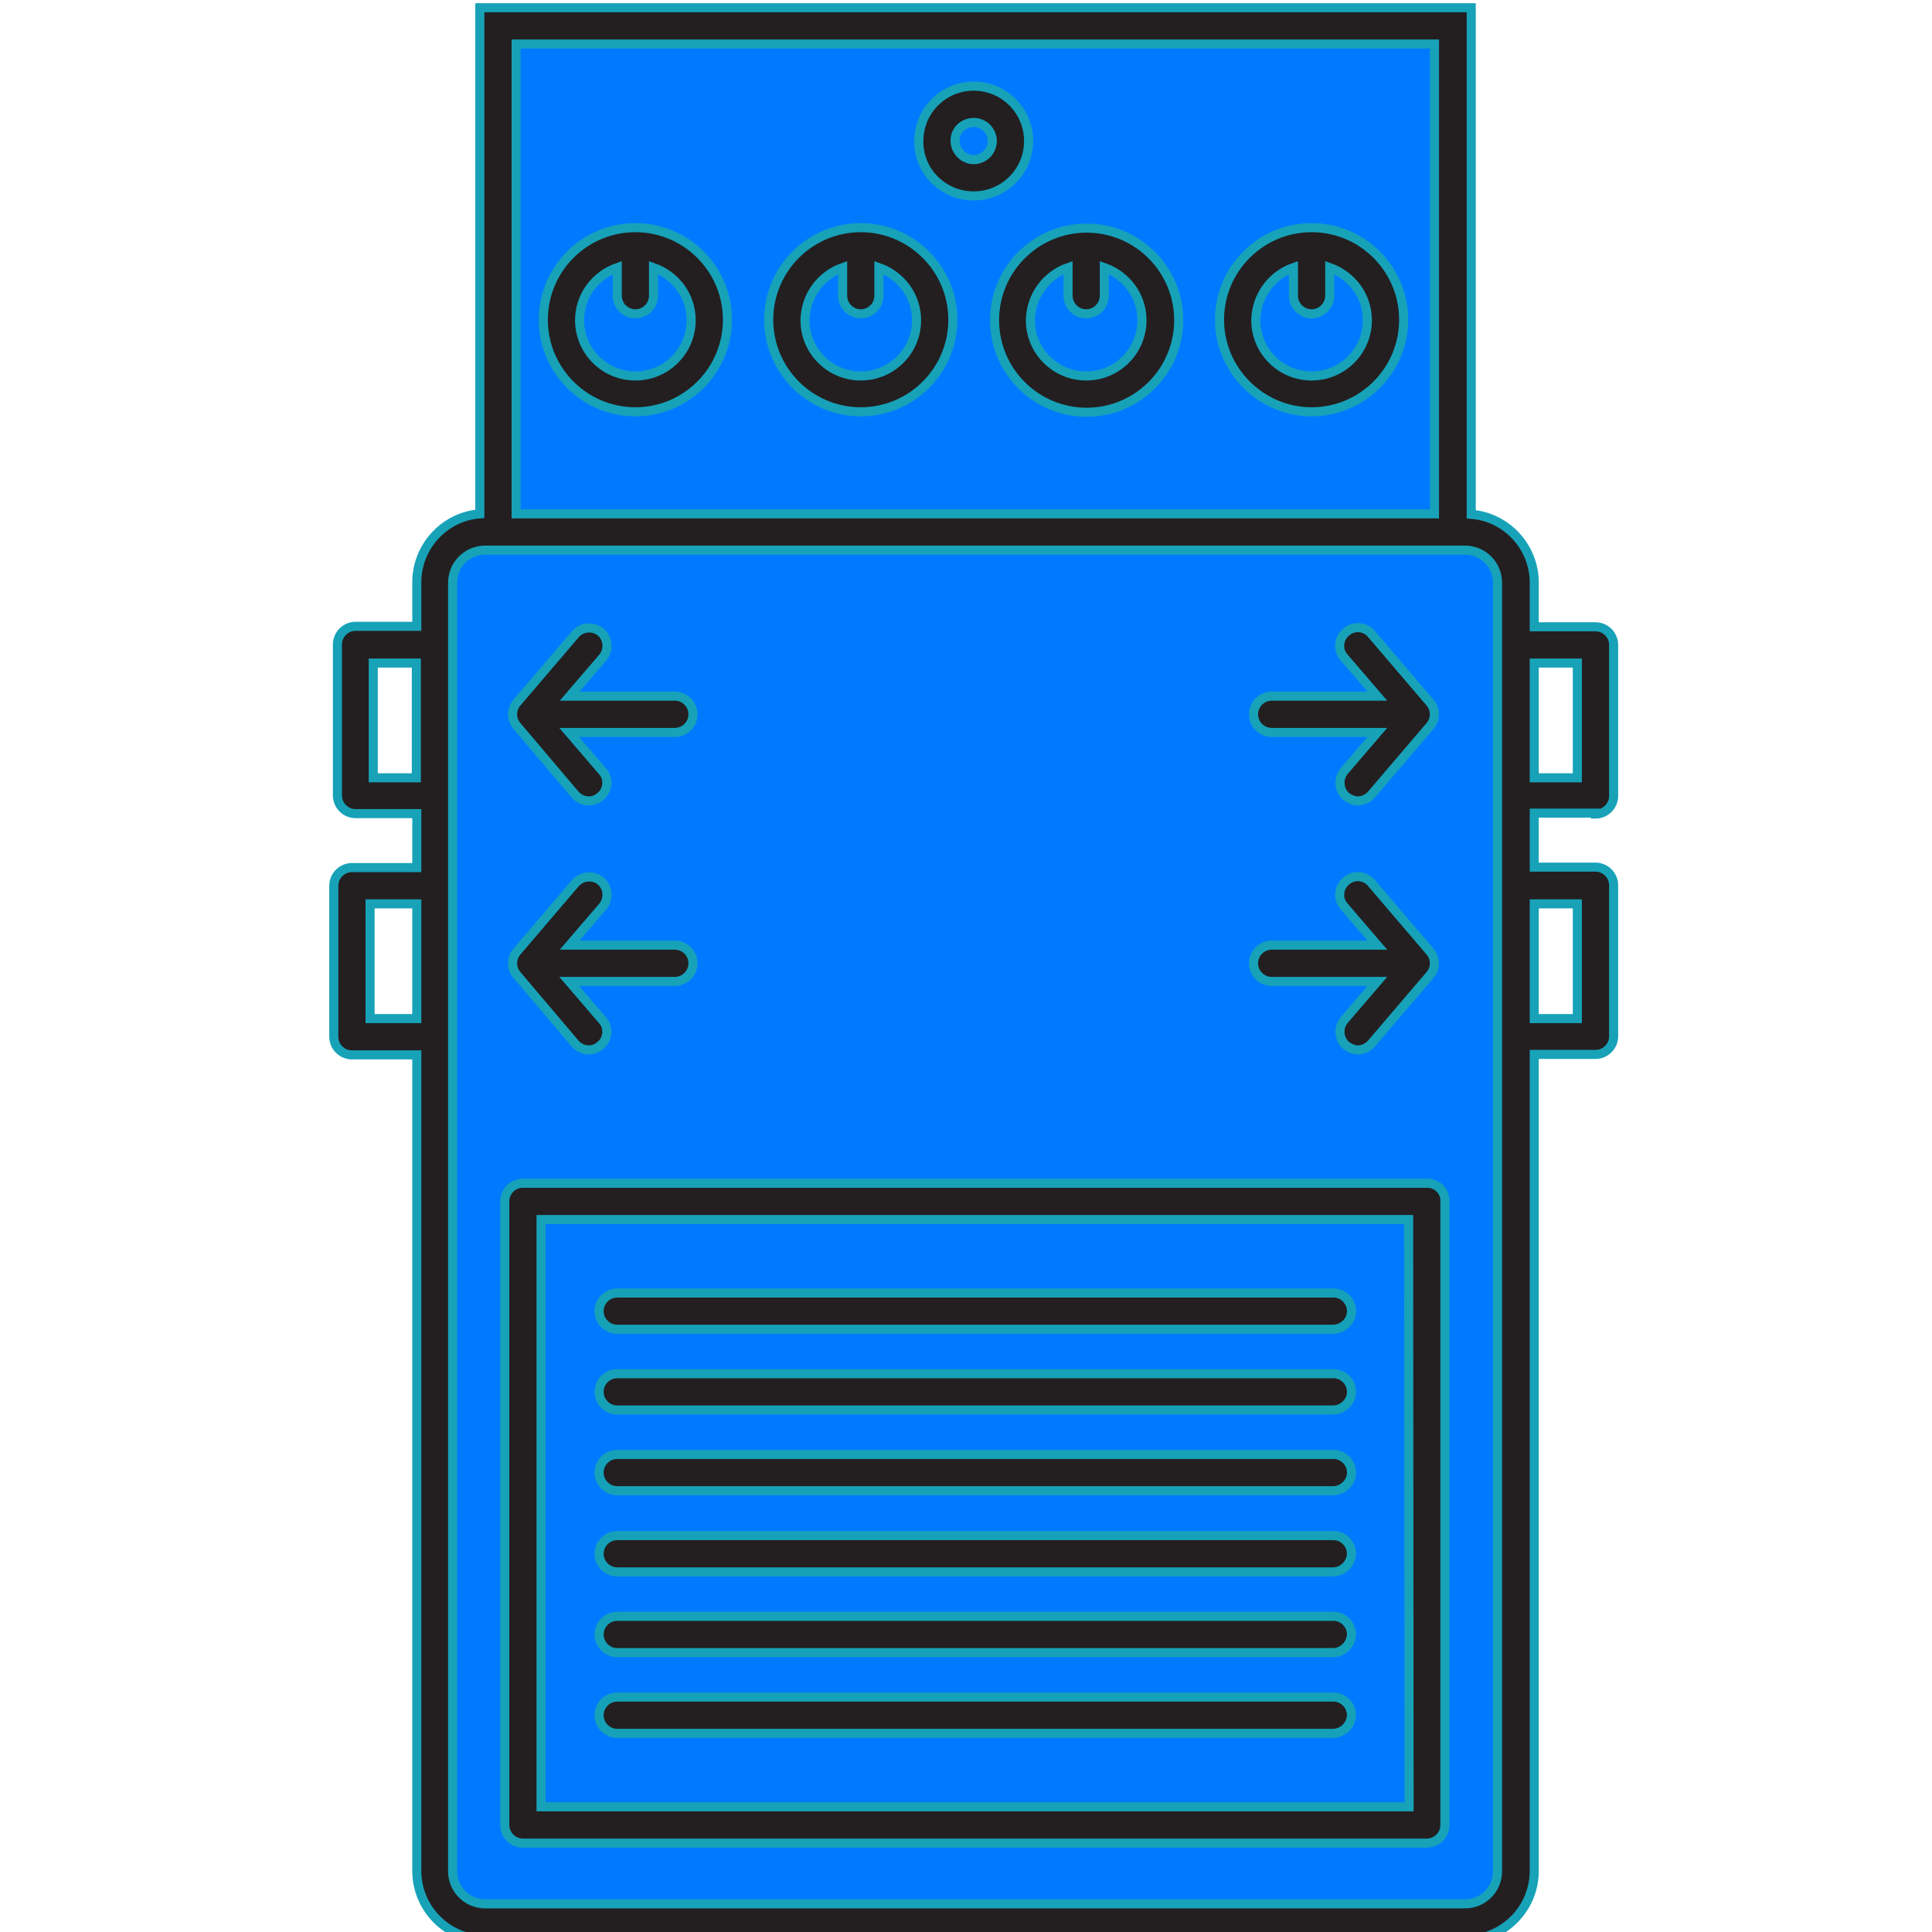 <?xml version="1.0" encoding="utf-8"?>
<!-- Generator: Adobe Illustrator 19.1.0, SVG Export Plug-In . SVG Version: 6.00 Build 0)  -->
<svg version="1.1" id="Capa_1" xmlns="http://www.w3.org/2000/svg" xmlns:xlink="http://www.w3.org/1999/xlink" x="0px" y="0px"
	 viewBox="-92 184 426 426" style="enable-background:new -92 184 426 426;" xml:space="preserve">
<style type="text/css">
	.st0{fill:#007BFF;}
	.st1{fill:#231F20;}
	.st2{fill:none;stroke:#15A2B8;stroke-width:2;stroke-miterlimit:10;}
	.st3{fill:none;stroke:#17A2B8;stroke-width:2;stroke-miterlimit:10;}
	.st4{fill:none;stroke:#000000;stroke-width:0.5;}
	.st5{fill:none;}
	.st6{fill:#3C3C3C;}
	.st7{fill:#CCCDCB;}
	.st8{fill:#858685;}
</style>
<path class="st0" d="M237.8,596.6c0,4-3.2,7.2-7.2,7.2h-216c-4,0-7.2-3.2-7.2-7.2V312.5c0-4,3.2-7.2,7.2-7.2h216
	c4,0,7.2,3.2,7.2,7.2V596.6z"/>
<rect x="21.4" y="193.7" class="st0" width="202.5" height="103.6"/>
<g>
	<g>
		<g>
			<path d="M201.9,477.1H44.1c-2.2,0-4-1.8-4-4s1.8-4,4-4H202c2.2,0,4,1.8,4,4S204.1,477.1,201.9,477.1z"/>
			<path d="M201.9,494.9H44.1c-2.2,0-4-1.8-4-4s1.8-4,4-4H202c2.2,0,4,1.8,4,4S204.1,494.9,201.9,494.9z"/>
			<path d="M201.9,512.7H44.1c-2.2,0-4-1.8-4-4s1.8-4,4-4H202c2.2,0,4,1.8,4,4S204.1,512.7,201.9,512.7z"/>
			<path d="M201.9,530.6H44.1c-2.2,0-4-1.8-4-4s1.8-4,4-4H202c2.2,0,4,1.8,4,4C205.9,528.8,204.1,530.6,201.9,530.6z"/>
			<path d="M201.9,548.4H44.1c-2.2,0-4-1.8-4-4s1.8-4,4-4H202c2.2,0,4,1.8,4,4C205.9,546.6,204.1,548.4,201.9,548.4z"/>
			<path d="M201.9,566.2H44.1c-2.2,0-4-1.8-4-4s1.8-4,4-4H202c2.2,0,4,1.8,4,4C205.9,564.4,204.1,566.2,201.9,566.2z"/>
		</g>
		<g>
			<path class="st1" d="M201.9,477.1H44.1c-2.2,0-4-1.8-4-4s1.8-4,4-4H202c2.2,0,4,1.8,4,4S204.1,477.1,201.9,477.1z"/>
			<path class="st1" d="M201.9,494.9H44.1c-2.2,0-4-1.8-4-4s1.8-4,4-4H202c2.2,0,4,1.8,4,4S204.1,494.9,201.9,494.9z"/>
			<path class="st1" d="M201.9,512.7H44.1c-2.2,0-4-1.8-4-4s1.8-4,4-4H202c2.2,0,4,1.8,4,4S204.1,512.7,201.9,512.7z"/>
			<path class="st1" d="M201.9,530.6H44.1c-2.2,0-4-1.8-4-4s1.8-4,4-4H202c2.2,0,4,1.8,4,4C205.9,528.8,204.1,530.6,201.9,530.6z"/>
			<path class="st1" d="M201.9,548.4H44.1c-2.2,0-4-1.8-4-4s1.8-4,4-4H202c2.2,0,4,1.8,4,4C205.9,546.6,204.1,548.4,201.9,548.4z"/>
			<path class="st1" d="M201.9,566.2H44.1c-2.2,0-4-1.8-4-4s1.8-4,4-4H202c2.2,0,4,1.8,4,4C205.9,564.4,204.1,566.2,201.9,566.2z"/>
		</g>
		<g>
			<path class="st2" d="M201.9,477.1H44.1c-2.2,0-4-1.8-4-4s1.8-4,4-4H202c2.2,0,4,1.8,4,4S204.1,477.1,201.9,477.1z"/>
			<path class="st2" d="M201.9,494.9H44.1c-2.2,0-4-1.8-4-4s1.8-4,4-4H202c2.2,0,4,1.8,4,4S204.1,494.9,201.9,494.9z"/>
			<path class="st2" d="M201.9,512.7H44.1c-2.2,0-4-1.8-4-4s1.8-4,4-4H202c2.2,0,4,1.8,4,4S204.1,512.7,201.9,512.7z"/>
			<path class="st2" d="M201.9,530.6H44.1c-2.2,0-4-1.8-4-4s1.8-4,4-4H202c2.2,0,4,1.8,4,4C205.9,528.8,204.1,530.6,201.9,530.6z"/>
			<path class="st2" d="M201.9,548.4H44.1c-2.2,0-4-1.8-4-4s1.8-4,4-4H202c2.2,0,4,1.8,4,4C205.9,546.6,204.1,548.4,201.9,548.4z"/>
			<path class="st2" d="M201.9,566.2H44.1c-2.2,0-4-1.8-4-4s1.8-4,4-4H202c2.2,0,4,1.8,4,4C205.9,564.4,204.1,566.2,201.9,566.2z"/>
		</g>
	</g>
	<g>
		<g>
			<path d="M222.7,444.9H23.3c-2.2,0-4,1.8-4,4v137.5c0,2.2,1.8,4,4,4h199.3c2.2,0,4-1.8,4-4V448.9
				C226.7,446.7,224.9,444.9,222.7,444.9z M218.7,582.4H27.3V452.9h191.3L218.7,582.4L218.7,582.4z"/>
			<g>
				<path d="M34.8,359.2c0.8,0.9,1.9,1.4,3,1.4c0.9,0,1.8-0.3,2.6-1c1.7-1.4,1.9-4,0.4-5.6l-7.3-8.5h23.3c2.2,0,4-1.8,4-4
					s-1.8-4-4-4H33.6l7.3-8.5c1.4-1.7,1.2-4.2-0.4-5.6c-1.7-1.4-4.2-1.2-5.6,0.4L22,338.9c-1.3,1.5-1.3,3.7,0,5.2L34.8,359.2z"/>
				<path d="M34.8,414.1c0.8,0.9,1.9,1.4,3,1.4c0.9,0,1.8-0.3,2.6-1c1.7-1.4,1.9-4,0.4-5.6l-7.3-8.5h23.3c2.2,0,4-1.8,4-4
					s-1.8-4-4-4H33.6l7.3-8.5c1.4-1.7,1.2-4.2-0.4-5.6s-4.2-1.2-5.6,0.4L22,393.8c-1.3,1.5-1.3,3.7,0,5.2L34.8,414.1z"/>
				<path d="M188.4,400.4h23.3l-7.3,8.5c-1.4,1.7-1.2,4.2,0.4,5.6c0.8,0.6,1.7,1,2.6,1c1.1,0,2.2-0.5,3-1.4l12.9-15.1
					c1.3-1.5,1.3-3.7,0-5.2l-12.9-15.1c-1.4-1.7-4-1.9-5.6-0.4c-1.7,1.4-1.9,4-0.4,5.6l7.3,8.5h-23.3c-2.2,0-4,1.8-4,4
					S186.2,400.4,188.4,400.4z"/>
				<path d="M188.4,345.5h23.3l-7.3,8.5c-1.4,1.7-1.2,4.2,0.4,5.6c0.8,0.6,1.7,1,2.6,1c1.1,0,2.2-0.5,3-1.4l12.9-15.1
					c1.3-1.5,1.3-3.7,0-5.2l-12.9-15.1c-1.4-1.7-4-1.9-5.6-0.4c-1.7,1.4-1.9,4-0.4,5.6l7.3,8.5h-23.3c-2.2,0-4,1.8-4,4
					S186.2,345.5,188.4,345.5z"/>
			</g>
			<path d="M259.8,363.5c2.2,0,4-1.8,4-4v-33.3c0-2.2-1.8-4-4-4h-13.5v-9.7c0-7.9-6.1-14.5-13.9-15.1V185.7H13.8v111.6
				c-7.8,0.6-13.9,7.2-13.9,15.1v9.7h-13.5c-2.2,0-4,1.8-4,4v33.3c0,2.2,1.8,4,4,4h13.5v11.9h-14.3c-2.2,0-4,1.8-4,4v33.3
				c0,2.2,1.8,4,4,4h14.3v179.9c0,8.4,6.8,15.2,15.2,15.2h216c8.4,0,15.2-6.8,15.2-15.2v-180h13.5c2.2,0,4-1.8,4-4v-33.3
				c0-2.2-1.8-4-4-4h-13.5v-11.9h13.5V363.5z M-9.7,355.5v-25.3h9.5v25.3H-9.7z M-10.4,408.6v-25.3h10.3v25.3H-10.4z M224.3,193.7
				v103.6H21.8V193.7H224.3z M238.2,596.6c0,4-3.2,7.2-7.2,7.2H15c-4,0-7.2-3.2-7.2-7.2V312.5c0-4,3.2-7.2,7.2-7.2h216
				c4,0,7.2,3.2,7.2,7.2V596.6z M255.8,330.2v25.3h-9.5v-25.3H255.8z M255.8,383.3v25.3h-9.5v-25.3H255.8z"/>
			<path d="M48.1,274.8c11.2,0,20.3-9.1,20.3-20.3s-9.1-20.3-20.3-20.3s-20.3,9.1-20.3,20.3S36.9,274.8,48.1,274.8z M44.1,243v6.2
				c0,2.2,1.8,4,4,4s4-1.8,4-4V243c4.8,1.7,8.3,6.2,8.3,11.6c0,6.8-5.5,12.3-12.3,12.3s-12.3-5.5-12.3-12.3
				C35.8,249.2,39.3,244.7,44.1,243z"/>
			<path d="M97.8,274.8c11.2,0,20.3-9.1,20.3-20.3s-9.1-20.3-20.3-20.3s-20.3,9.1-20.3,20.3S86.6,274.8,97.8,274.8z M93.8,243v6.2
				c0,2.2,1.8,4,4,4s4-1.8,4-4V243c4.8,1.7,8.3,6.2,8.3,11.6c0,6.8-5.5,12.3-12.3,12.3s-12.3-5.5-12.3-12.3
				C85.6,249.2,89,244.7,93.8,243z"/>
			<path d="M127.3,254.6c0,11.2,9.1,20.3,20.3,20.3s20.3-9.1,20.3-20.3s-9.1-20.3-20.3-20.3C136.4,234.3,127.3,243.4,127.3,254.6z
				 M143.5,243v6.2c0,2.2,1.8,4,4,4s4-1.8,4-4V243c4.8,1.7,8.3,6.2,8.3,11.6c0,6.8-5.5,12.3-12.3,12.3s-12.3-5.5-12.3-12.3
				C135.3,249.2,138.7,244.7,143.5,243z"/>
			<path d="M197.2,274.8c11.2,0,20.3-9.1,20.3-20.3s-9.1-20.3-20.3-20.3s-20.3,9.1-20.3,20.3S186.1,274.8,197.2,274.8z M193.2,243
				v6.2c0,2.2,1.8,4,4,4s4-1.8,4-4V243c4.8,1.7,8.3,6.2,8.3,11.6c0,6.8-5.5,12.3-12.3,12.3s-12.3-5.5-12.3-12.3
				C185,249.2,188.4,244.7,193.2,243z"/>
			<path d="M122.7,227.2c6.7,0,12.1-5.4,12.1-12.1s-5.4-12.1-12.1-12.1c-6.7,0-12.1,5.4-12.1,12.1
				C110.5,221.8,116,227.2,122.7,227.2z M122.7,211c2.3,0,4.1,1.9,4.1,4.1c0,2.3-1.9,4.1-4.1,4.1s-4.1-1.9-4.1-4.1
				C118.5,212.8,120.4,211,122.7,211z"/>
		</g>
		<g>
			<path class="st1" d="M222.7,444.9H23.3c-2.2,0-4,1.8-4,4v137.5c0,2.2,1.8,4,4,4h199.3c2.2,0,4-1.8,4-4V448.9
				C226.7,446.7,224.9,444.9,222.7,444.9z M218.7,582.4H27.3V452.9h191.3L218.7,582.4L218.7,582.4z"/>
			<g>
				<path class="st1" d="M34.8,359.2c0.8,0.9,1.9,1.4,3,1.4c0.9,0,1.8-0.3,2.6-1c1.7-1.4,1.9-4,0.4-5.6l-7.3-8.5h23.3
					c2.2,0,4-1.8,4-4s-1.8-4-4-4H33.6l7.3-8.5c1.4-1.7,1.2-4.2-0.4-5.6c-1.7-1.4-4.2-1.2-5.6,0.4L22,338.9c-1.3,1.5-1.3,3.7,0,5.2
					L34.8,359.2z"/>
				<path class="st1" d="M34.8,414.1c0.8,0.9,1.9,1.4,3,1.4c0.9,0,1.8-0.3,2.6-1c1.7-1.4,1.9-4,0.4-5.6l-7.3-8.5h23.3
					c2.2,0,4-1.8,4-4s-1.8-4-4-4H33.6l7.3-8.5c1.4-1.7,1.2-4.2-0.4-5.6s-4.2-1.2-5.6,0.4L22,393.8c-1.3,1.5-1.3,3.7,0,5.2
					L34.8,414.1z"/>
				<path class="st1" d="M188.4,400.4h23.3l-7.3,8.5c-1.4,1.7-1.2,4.2,0.4,5.6c0.8,0.6,1.7,1,2.6,1c1.1,0,2.2-0.5,3-1.4l12.9-15.1
					c1.3-1.5,1.3-3.7,0-5.2l-12.9-15.1c-1.4-1.7-4-1.9-5.6-0.4c-1.7,1.4-1.9,4-0.4,5.6l7.3,8.5h-23.3c-2.2,0-4,1.8-4,4
					S186.2,400.4,188.4,400.4z"/>
				<path class="st1" d="M188.4,345.5h23.3l-7.3,8.5c-1.4,1.7-1.2,4.2,0.4,5.6c0.8,0.6,1.7,1,2.6,1c1.1,0,2.2-0.5,3-1.4l12.9-15.1
					c1.3-1.5,1.3-3.7,0-5.2l-12.9-15.1c-1.4-1.7-4-1.9-5.6-0.4c-1.7,1.4-1.9,4-0.4,5.6l7.3,8.5h-23.3c-2.2,0-4,1.8-4,4
					S186.2,345.5,188.4,345.5z"/>
			</g>
			<path class="st1" d="M259.8,363.5c2.2,0,4-1.8,4-4v-33.3c0-2.2-1.8-4-4-4h-13.5v-9.7c0-7.9-6.1-14.5-13.9-15.1V185.7H13.8v111.6
				c-7.8,0.6-13.9,7.2-13.9,15.1v9.7h-13.5c-2.2,0-4,1.8-4,4v33.3c0,2.2,1.8,4,4,4h13.5v11.9h-14.3c-2.2,0-4,1.8-4,4v33.3
				c0,2.2,1.8,4,4,4h14.3v179.9c0,8.4,6.8,15.2,15.2,15.2h216c8.4,0,15.2-6.8,15.2-15.2v-180h13.5c2.2,0,4-1.8,4-4v-33.3
				c0-2.2-1.8-4-4-4h-13.5v-11.9h13.5V363.5z M-9.7,355.5v-25.3h9.5v25.3H-9.7z M-10.4,408.6v-25.3h10.3v25.3H-10.4z M224.3,193.7
				v103.6H21.8V193.7H224.3z M238.2,596.6c0,4-3.2,7.2-7.2,7.2H15c-4,0-7.2-3.2-7.2-7.2V312.5c0-4,3.2-7.2,7.2-7.2h216
				c4,0,7.2,3.2,7.2,7.2V596.6z M255.8,330.2v25.3h-9.5v-25.3H255.8z M255.8,383.3v25.3h-9.5v-25.3H255.8z"/>
			<path class="st1" d="M48.1,274.8c11.2,0,20.3-9.1,20.3-20.3s-9.1-20.3-20.3-20.3s-20.3,9.1-20.3,20.3S36.9,274.8,48.1,274.8z
				 M44.1,243v6.2c0,2.2,1.8,4,4,4s4-1.8,4-4V243c4.8,1.7,8.3,6.2,8.3,11.6c0,6.8-5.5,12.3-12.3,12.3s-12.3-5.5-12.3-12.3
				C35.8,249.2,39.3,244.7,44.1,243z"/>
			<path class="st1" d="M97.8,274.8c11.2,0,20.3-9.1,20.3-20.3s-9.1-20.3-20.3-20.3s-20.3,9.1-20.3,20.3S86.6,274.8,97.8,274.8z
				 M93.8,243v6.2c0,2.2,1.8,4,4,4s4-1.8,4-4V243c4.8,1.7,8.3,6.2,8.3,11.6c0,6.8-5.5,12.3-12.3,12.3s-12.3-5.5-12.3-12.3
				C85.6,249.2,89,244.7,93.8,243z"/>
			<path class="st1" d="M127.3,254.6c0,11.2,9.1,20.3,20.3,20.3s20.3-9.1,20.3-20.3s-9.1-20.3-20.3-20.3
				C136.4,234.3,127.3,243.4,127.3,254.6z M143.5,243v6.2c0,2.2,1.8,4,4,4s4-1.8,4-4V243c4.8,1.7,8.3,6.2,8.3,11.6
				c0,6.8-5.5,12.3-12.3,12.3s-12.3-5.5-12.3-12.3C135.3,249.2,138.7,244.7,143.5,243z"/>
			<path class="st1" d="M197.2,274.8c11.2,0,20.3-9.1,20.3-20.3s-9.1-20.3-20.3-20.3s-20.3,9.1-20.3,20.3S186.1,274.8,197.2,274.8z
				 M193.2,243v6.2c0,2.2,1.8,4,4,4s4-1.8,4-4V243c4.8,1.7,8.3,6.2,8.3,11.6c0,6.8-5.5,12.3-12.3,12.3s-12.3-5.5-12.3-12.3
				C185,249.2,188.4,244.7,193.2,243z"/>
			<path class="st1" d="M122.7,227.2c6.7,0,12.1-5.4,12.1-12.1s-5.4-12.1-12.1-12.1c-6.7,0-12.1,5.4-12.1,12.1
				C110.5,221.8,116,227.2,122.7,227.2z M122.7,211c2.3,0,4.1,1.9,4.1,4.1c0,2.3-1.9,4.1-4.1,4.1s-4.1-1.9-4.1-4.1
				C118.5,212.8,120.4,211,122.7,211z"/>
		</g>
		<g>
			<path class="st3" d="M222.7,444.9H23.3c-2.2,0-4,1.8-4,4v137.5c0,2.2,1.8,4,4,4h199.3c2.2,0,4-1.8,4-4V448.9
				C226.7,446.7,224.9,444.9,222.7,444.9z M218.7,582.4H27.3V452.9h191.3L218.7,582.4L218.7,582.4z"/>
			<g>
				<path class="st3" d="M34.8,359.2c0.8,0.9,1.9,1.4,3,1.4c0.9,0,1.8-0.3,2.6-1c1.7-1.4,1.9-4,0.4-5.6l-7.3-8.5h23.3
					c2.2,0,4-1.8,4-4s-1.8-4-4-4H33.6l7.3-8.5c1.4-1.7,1.2-4.2-0.4-5.6c-1.7-1.4-4.2-1.2-5.6,0.4L22,338.9c-1.3,1.5-1.3,3.7,0,5.2
					L34.8,359.2z"/>
				<path class="st3" d="M34.8,414.1c0.8,0.9,1.9,1.4,3,1.4c0.9,0,1.8-0.3,2.6-1c1.7-1.4,1.9-4,0.4-5.6l-7.3-8.5h23.3
					c2.2,0,4-1.8,4-4s-1.8-4-4-4H33.6l7.3-8.5c1.4-1.7,1.2-4.2-0.4-5.6s-4.2-1.2-5.6,0.4L22,393.8c-1.3,1.5-1.3,3.7,0,5.2
					L34.8,414.1z"/>
				<path class="st3" d="M188.4,400.4h23.3l-7.3,8.5c-1.4,1.7-1.2,4.2,0.4,5.6c0.8,0.6,1.7,1,2.6,1c1.1,0,2.2-0.5,3-1.4l12.9-15.1
					c1.3-1.5,1.3-3.7,0-5.2l-12.9-15.1c-1.4-1.7-4-1.9-5.6-0.4c-1.7,1.4-1.9,4-0.4,5.6l7.3,8.5h-23.3c-2.2,0-4,1.8-4,4
					S186.2,400.4,188.4,400.4z"/>
				<path class="st3" d="M188.4,345.5h23.3l-7.3,8.5c-1.4,1.7-1.2,4.2,0.4,5.6c0.8,0.6,1.7,1,2.6,1c1.1,0,2.2-0.5,3-1.4l12.9-15.1
					c1.3-1.5,1.3-3.7,0-5.2l-12.9-15.1c-1.4-1.7-4-1.9-5.6-0.4c-1.7,1.4-1.9,4-0.4,5.6l7.3,8.5h-23.3c-2.2,0-4,1.8-4,4
					S186.2,345.5,188.4,345.5z"/>
			</g>
			<path class="st3" d="M259.8,363.5c2.2,0,4-1.8,4-4v-33.3c0-2.2-1.8-4-4-4h-13.5v-9.7c0-7.9-6.1-14.5-13.9-15.1V185.7H13.8v111.6
				c-7.8,0.6-13.9,7.2-13.9,15.1v9.7h-13.5c-2.2,0-4,1.8-4,4v33.3c0,2.2,1.8,4,4,4h13.5v11.9h-14.3c-2.2,0-4,1.8-4,4v33.3
				c0,2.2,1.8,4,4,4h14.3v179.9c0,8.4,6.8,15.2,15.2,15.2h216c8.4,0,15.2-6.8,15.2-15.2v-180h13.5c2.2,0,4-1.8,4-4v-33.3
				c0-2.2-1.8-4-4-4h-13.5v-11.9h13.5V363.5z M-9.7,355.5v-25.3h9.5v25.3H-9.7z M-10.4,408.6v-25.3h10.3v25.3H-10.4z M224.3,193.7
				v103.6H21.8V193.7H224.3z M238.2,596.6c0,4-3.2,7.2-7.2,7.2H15c-4,0-7.2-3.2-7.2-7.2V312.5c0-4,3.2-7.2,7.2-7.2h216
				c4,0,7.2,3.2,7.2,7.2V596.6z M255.8,330.2v25.3h-9.5v-25.3H255.8z M255.8,383.3v25.3h-9.5v-25.3H255.8z M255.8,330.2v25.3h-9.5
				v-25.3H255.8z"/>
			<path class="st3" d="M48.1,274.8c11.2,0,20.3-9.1,20.3-20.3s-9.1-20.3-20.3-20.3s-20.3,9.1-20.3,20.3S36.9,274.8,48.1,274.8z
				 M44.1,243v6.2c0,2.2,1.8,4,4,4s4-1.8,4-4V243c4.8,1.7,8.3,6.2,8.3,11.6c0,6.8-5.5,12.3-12.3,12.3s-12.3-5.5-12.3-12.3
				C35.8,249.2,39.3,244.7,44.1,243z"/>
			<path class="st3" d="M97.8,274.8c11.2,0,20.3-9.1,20.3-20.3s-9.1-20.3-20.3-20.3s-20.3,9.1-20.3,20.3S86.6,274.8,97.8,274.8z
				 M93.8,243v6.2c0,2.2,1.8,4,4,4s4-1.8,4-4V243c4.8,1.7,8.3,6.2,8.3,11.6c0,6.8-5.5,12.3-12.3,12.3s-12.3-5.5-12.3-12.3
				C85.6,249.2,89,244.7,93.8,243z"/>
			<path class="st3" d="M127.3,254.6c0,11.2,9.1,20.3,20.3,20.3s20.3-9.1,20.3-20.3s-9.1-20.3-20.3-20.3
				C136.4,234.3,127.3,243.4,127.3,254.6z M143.5,243v6.2c0,2.2,1.8,4,4,4s4-1.8,4-4V243c4.8,1.7,8.3,6.2,8.3,11.6
				c0,6.8-5.5,12.3-12.3,12.3s-12.3-5.5-12.3-12.3C135.3,249.2,138.7,244.7,143.5,243z"/>
			<path class="st3" d="M197.2,274.8c11.2,0,20.3-9.1,20.3-20.3s-9.1-20.3-20.3-20.3s-20.3,9.1-20.3,20.3S186.1,274.8,197.2,274.8z
				 M193.2,243v6.2c0,2.2,1.8,4,4,4s4-1.8,4-4V243c4.8,1.7,8.3,6.2,8.3,11.6c0,6.8-5.5,12.3-12.3,12.3s-12.3-5.5-12.3-12.3
				C185,249.2,188.4,244.7,193.2,243z"/>
			<path class="st3" d="M122.7,227.2c6.7,0,12.1-5.4,12.1-12.1s-5.4-12.1-12.1-12.1c-6.7,0-12.1,5.4-12.1,12.1
				C110.5,221.8,116,227.2,122.7,227.2z M122.7,211c2.3,0,4.1,1.9,4.1,4.1c0,2.3-1.9,4.1-4.1,4.1s-4.1-1.9-4.1-4.1
				C118.5,212.8,120.4,211,122.7,211z"/>
		</g>
	</g>
</g>
<g transform="matrix(1 0 0 1 804.66 329.104)">
	<g>
		<g>
			<line class="st4" x1="712.8" y1="513.6" x2="714.8" y2="513.6"/>
			<line class="st4" x1="712.8" y1="513.3" x2="714.8" y2="513.3"/>
			<line class="st4" x1="712.8" y1="513.1" x2="714.8" y2="513.1"/>
			<line class="st4" x1="712.8" y1="512.8" x2="714.8" y2="512.8"/>
		</g>
	</g>
	<g transform="matrix(1 0 0 1 805.568 329.146)">
		<g transform="matrix(1 0 0 1 806.552 328.732)">
			<path class="st5" d=""/>
			<rect x="713.2" y="513.1" class="st6" width="0.2" height="0.6"/>
			<rect x="1519.2" y="841.9" class="st6" width="0.2" height="0.7"/>
			<rect x="2325.7" y="1170.7" class="st6" width="0.2" height="0.8"/>
		</g>
		<g transform="matrix(1 0 0 1 806.383 329.008)">
			<rect x="2324.3" y="1171.1" class="st7" width="0.2" height="0.4"/>
			<rect x="3130" y="1500.1" class="st7" width="0.2" height="0.6"/>
			<rect x="3936.4" y="1829.1" class="st7" width="0.2" height="0.6"/>
		</g>
		<g transform="matrix(1 0 0 1 806.214 329.284)">
			<rect x="3934.9" y="1829.3" class="st8" width="0.2" height="0.3"/>
			<rect x="4740.4" y="2158.5" class="st8" width="0.2" height="0.4"/>
			<rect x="5546.7" y="2487.8" class="st8" width="0.2" height="0.3"/>
		</g>
	</g>
	<g transform="matrix(1 0 0 1 806.332 329.771)">
		<line class="st4" x1="4739.7" y1="2158.9" x2="4741.7" y2="2158.9"/>
		<line class="st4" x1="4740" y1="2158.9" x2="4740" y2="2159"/>
		<line class="st4" x1="5545.8" y1="2488.7" x2="5545.8" y2="2488.8"/>
		<line class="st4" x1="6352" y1="2818.5" x2="6352" y2="2818.6"/>
	</g>
	<g transform="matrix(1 0 0 1 804.66 328.828)">
		<line class="st4" x1="6350.4" y1="2818.5" x2="6350.4" y2="2817.7"/>
		<line class="st4" x1="6350.4" y1="2818.5" x2="6350.4" y2="2818.5"/>
		<line class="st4" x1="7155.2" y1="3147.8" x2="7155.2" y2="3147.8"/>
		<line class="st4" x1="7959.8" y1="3477" x2="7959.8" y2="3477"/>
		<line class="st4" x1="8764.5" y1="3805.8" x2="8764.5" y2="3805.8"/>
	</g>
</g>
</svg>
